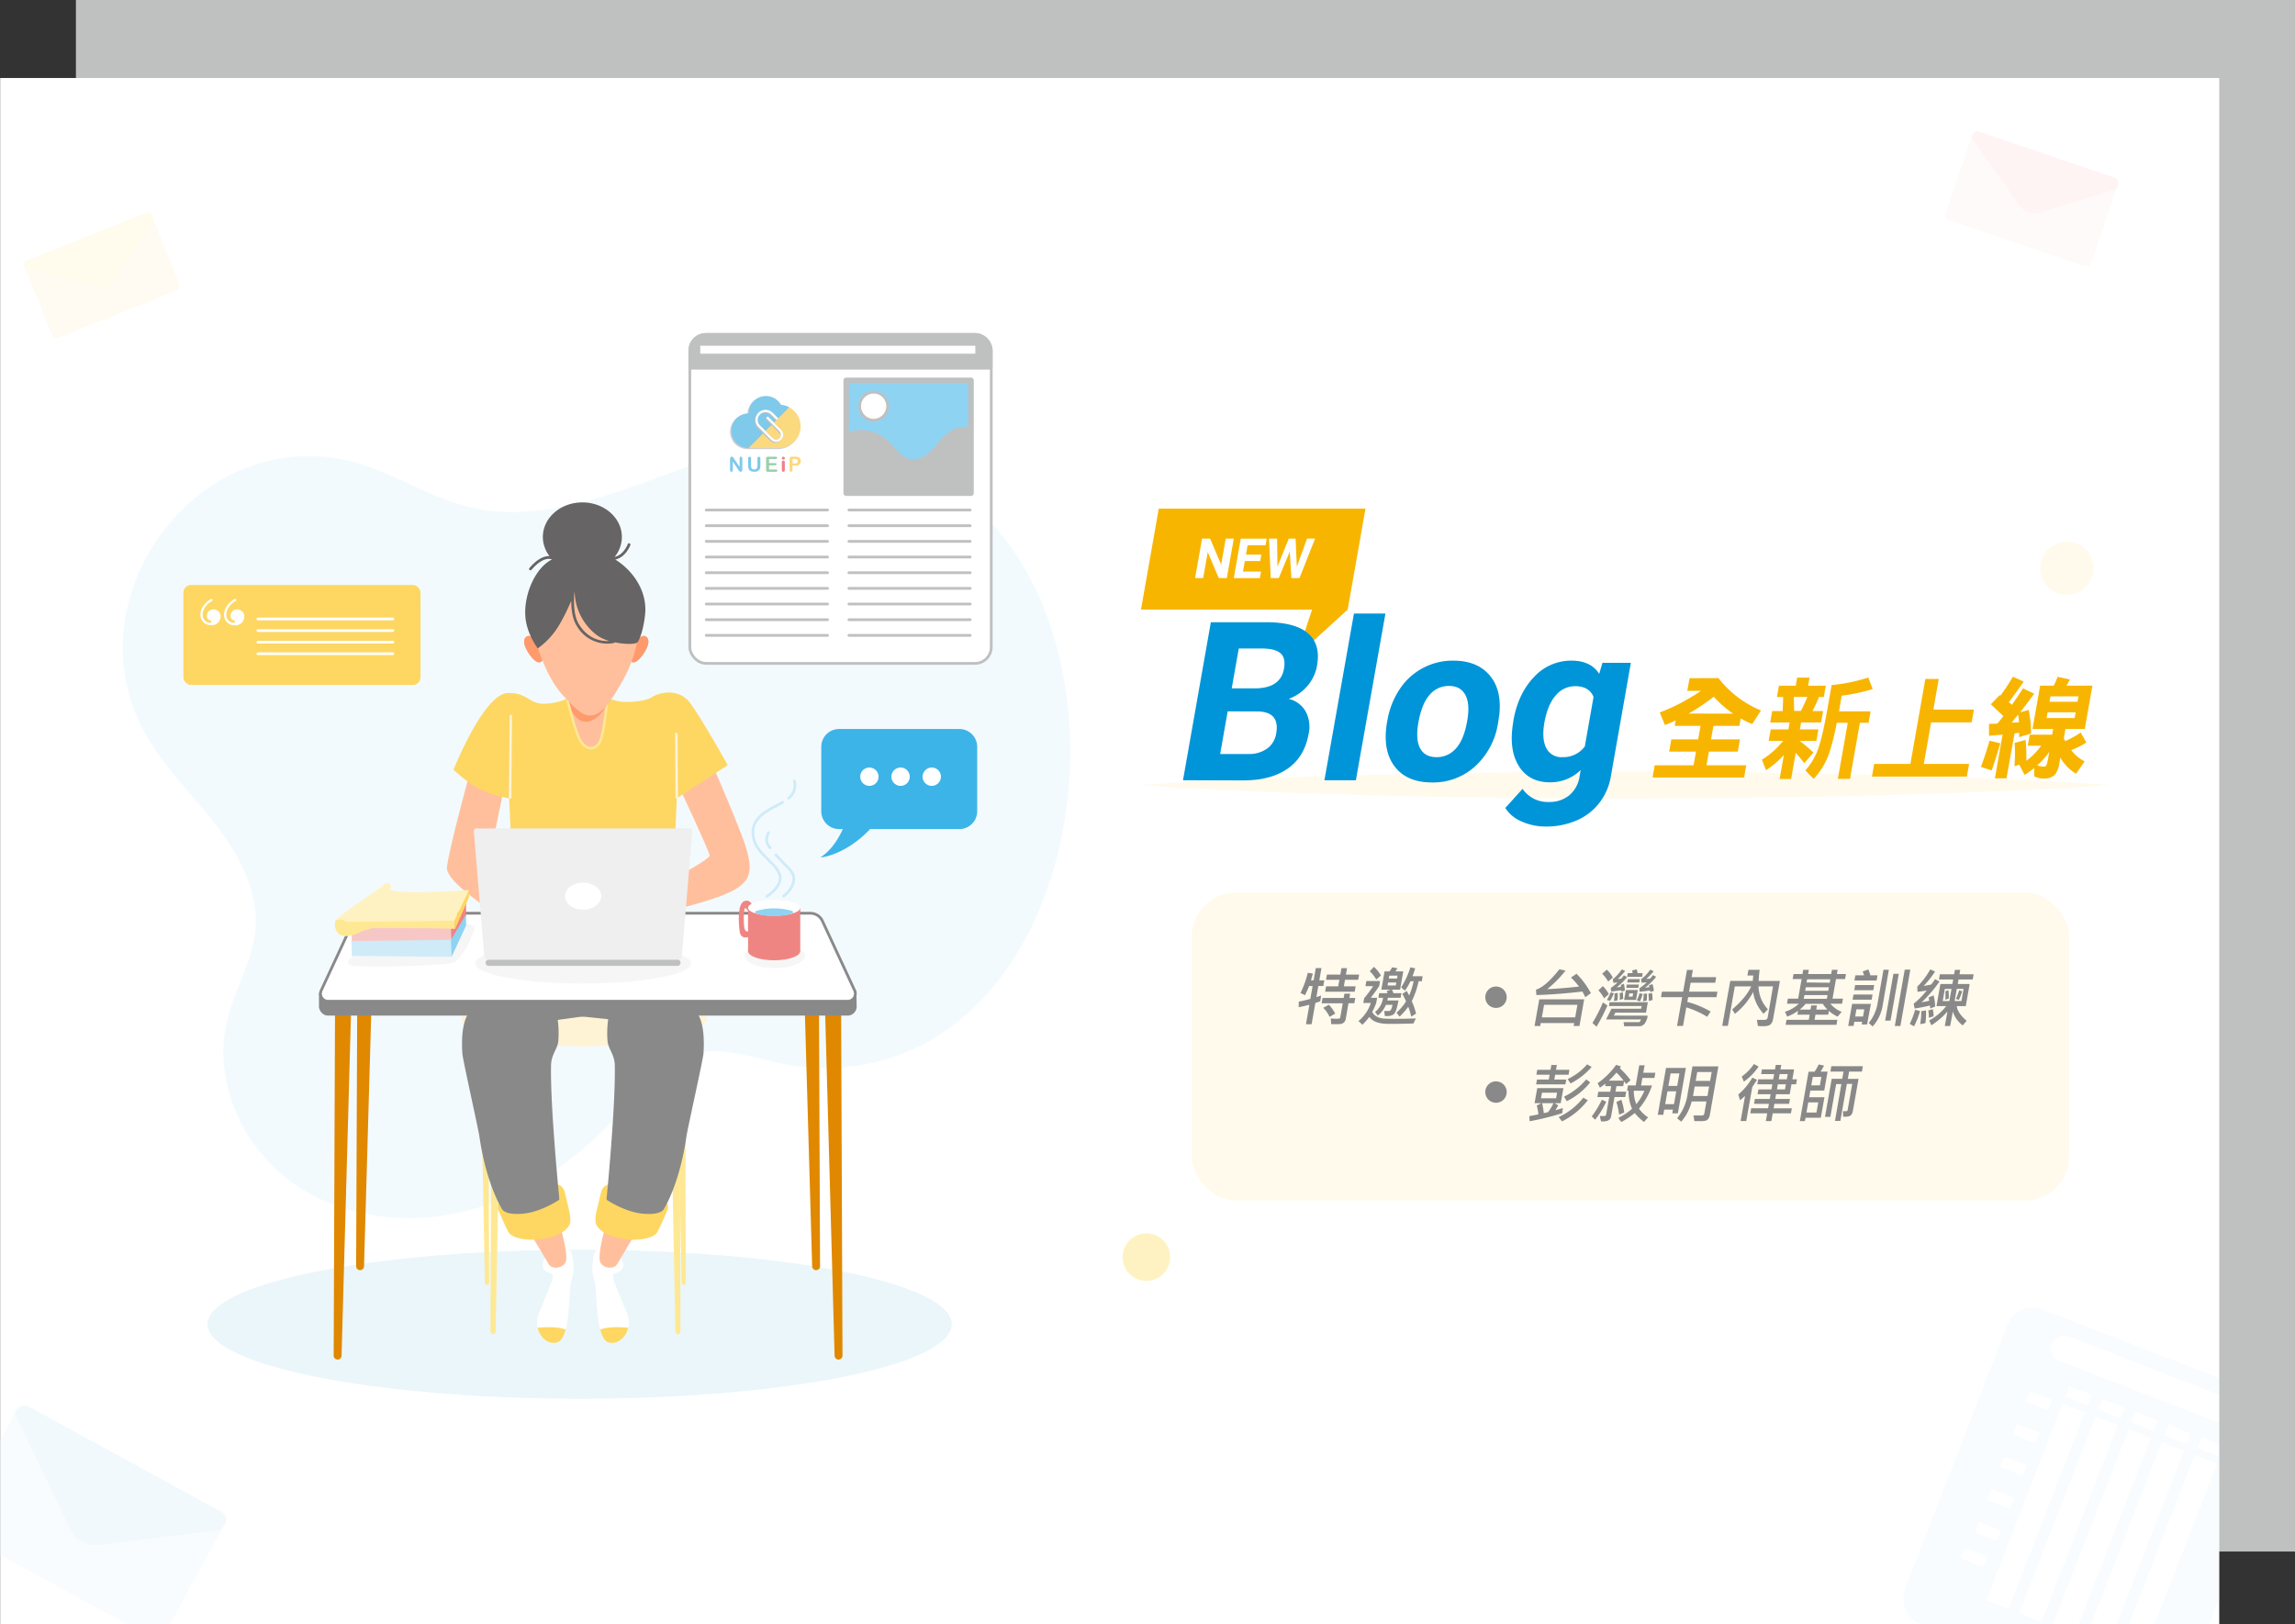 <svg xmlns="http://www.w3.org/2000/svg" xmlns:xlink="http://www.w3.org/1999/xlink" viewBox="0 0 855 605">
  <rect x="0" y="0" width="855" height="605" fill="#333333" stroke="none"/>
  <defs>
    <clipPath id="a255e0e0-7b82-47ad-9a81-fa399a90e300">
      <rect x="0.06" y="29.06" width="826.72" height="575.94" style="fill: none"/>
    </clipPath>
  </defs>
  <title>首頁_BANNER_Blog推廣</title>
  <g style="isolation: isolate">
    <g id="961da2ca-894d-46c3-8453-fec6b8629f9c" data-name="圖層 1">
      <rect x="28.28" width="826.72" height="578" style="fill: #bfc0c0"/>
      <g>
        <rect x="0.06" y="29.06" width="826.72" height="575.94" style="fill: #fff"/>
        <g style="opacity: 0.3">
          <path d="M56.68,80.51l10.11,25.31a1.88,1.88,0,0,1-1,2.44l-44,17.57a1.88,1.88,0,0,1-2.44-1L9.2,99.48a1.88,1.88,0,0,1,1-2.44l44-17.57A1.88,1.88,0,0,1,56.68,80.51Z" style="fill: #fff3d6"/>
          <path d="M56.68,80.51l.56,1.4-14.29,22.4A6,6,0,0,1,36.39,107L9.52,100.28l-.32-.8a1.88,1.88,0,0,1,1-2.44l44-17.57A1.88,1.88,0,0,1,56.68,80.51Z" style="fill: #fff2c2"/>
        </g>
        <circle cx="770" cy="211.67" r="9.9" transform="translate(75.86 606.47) rotate(-45)" style="fill: #fffaec"/>
        <circle cx="427.09" cy="468.33" r="8.86" style="fill: #fff2c2"/>
        <g style="opacity: 0.3">
          <path d="M789,68.88l-9.83,29a2.11,2.11,0,0,1-2.67,1.32L726.2,82.07a2.11,2.11,0,0,1-1.32-2.67l9.83-29a2.11,2.11,0,0,1,2.67-1.32L787.73,66.2A2.11,2.11,0,0,1,789,68.88Z" style="fill: #fdeeed"/>
          <path d="M789,68.88l-.54,1.6L760,79.16a6.72,6.72,0,0,1-7.55-2.49l-18-25.32.31-.91a2.11,2.11,0,0,1,2.68-1.32L787.72,66.2A2.11,2.11,0,0,1,789,68.88Z" style="fill: #fadbda"/>
        </g>
        <g style="clip-path: url(#a255e0e0-7b82-47ad-9a81-fa399a90e300)">
          <g style="opacity: 0.3">
            <g>
              <path d="M799.35,637.61l-83.71-32.48a10.33,10.33,0,0,1-5.89-13.36l38-98a10.33,10.33,0,0,1,13.36-5.89l83.71,32.48a10.33,10.33,0,0,1,5.89,13.36l-38,98A10.33,10.33,0,0,1,799.35,637.61Z" style="fill: #ebf6fb"/>
              <g>
                <rect x="753.9" y="521.95" width="8.84" height="78.47" transform="translate(254.41 -236.34) rotate(21.21)" style="fill: #fff"/>
                <rect x="766.21" y="526.72" width="8.84" height="78.47" transform="translate(256.95 -240.46) rotate(21.21)" style="fill: #fff"/>
                <rect x="778.53" y="531.5" width="8.84" height="78.47" transform="translate(259.53 -244.61) rotate(21.21)" style="fill: #fff"/>
                <rect x="790.84" y="536.28" width="8.84" height="78.47" transform="translate(262.11 -248.75) rotate(21.21)" style="fill: #fff"/>
                <rect x="803.15" y="541.06" width="8.84" height="78.47" transform="translate(264.65 -252.86) rotate(21.21)" style="fill: #fff"/>
                <rect x="769.88" y="517.94" width="8.84" height="4.14" transform="translate(240.62 -244.93) rotate(21.21)" style="fill: #fff"/>
                <rect x="755.17" y="519.74" width="8.84" height="4.14" transform="translate(240.23 -239.46) rotate(21.21)" style="fill: #fff"/>
                <rect x="750.44" y="531.93" width="8.84" height="4.14" transform="translate(244.29 -236.9) rotate(21.21)" style="fill: #fff"/>
                <rect x="745.71" y="544.12" width="8.84" height="4.14" transform="translate(248.43 -234.39) rotate(21.21)" style="fill: #fff"/>
                <rect x="740.98" y="556.31" width="8.84" height="4.14" transform="translate(252.5 -231.85) rotate(21.21)" style="fill: #fff"/>
                <rect x="740.98" y="556.31" width="8.84" height="4.14" transform="translate(252.5 -231.85) rotate(21.21)" style="fill: #fff"/>
                <rect x="736.24" y="568.51" width="8.84" height="4.14" transform="translate(256.58 -229.3) rotate(21.21)" style="fill: #fff"/>
                <rect x="731.51" y="580.7" width="8.84" height="4.14" transform="matrix(0.93, 0.36, -0.36, 0.93, 260.7, -226.78)" style="fill: #fff"/>
                <rect x="782.19" y="522.72" width="8.84" height="4.14" transform="translate(243.15 -249.04) rotate(21.21)" style="fill: #fff"/>
                <rect x="794.5" y="527.49" width="8.84" height="4.14" transform="translate(245.7 -253.16) rotate(21.21)" style="fill: #fff"/>
                <rect x="806.81" y="532.27" width="8.84" height="4.14" transform="translate(248.26 -257.29) rotate(21.21)" style="fill: #fff"/>
                <rect x="819.12" y="537.05" width="8.84" height="4.14" transform="translate(250.84 -261.43) rotate(21.21)" style="fill: #fff"/>
              </g>
              <path d="M831.31,531.81l-64.14-24.89a4.84,4.84,0,0,1-2.76-6.26h0a4.84,4.84,0,0,1,6.26-2.76l64.14,24.89a4.84,4.84,0,0,1,2.76,6.26h0A4.84,4.84,0,0,1,831.31,531.81Z" style="fill: #fff"/>
            </g>
          </g>
          <g style="opacity: 0.3">
            <path d="M83.82,567.65,61.21,609a3.25,3.25,0,0,1-4.41,1.3L-15.09,571a3.25,3.25,0,0,1-1.29-4.41L6.22,525.25A3.25,3.25,0,0,1,10.63,524l71.89,39.29A3.25,3.25,0,0,1,83.82,567.65Z" style="fill: #ebf6fb"/>
            <path d="M83.82,567.65l-1.25,2.29L37,575.56a10.35,10.35,0,0,1-10.81-5.79L5.51,526.55l.71-1.31A3.25,3.25,0,0,1,10.64,524l71.89,39.29A3.25,3.25,0,0,1,83.82,567.65Z" style="fill: #cfebf8"/>
          </g>
        </g>
      </g>
    </g>
    <g id="d6b77611-8ae0-481a-bdbd-e05e30e2b2c9" data-name="圖層 4">
      <g>
        <path d="M398.62,285.86c1.57-42.45-13.69-85.43-47.31-105.88-16.6-10.1-36-16-55.42-15.14-20.82.93-40.44,9.41-60.08,16.38s-40.91,12.58-61.15,7.62c-14.65-3.59-27.54-12.46-42.07-16.5C75.52,156.47,25.8,221.26,53.74,272.74,60.6,285.37,71.18,295.5,80,306.81s16.34,25,15.15,39.28c-1,11.86-7.75,22.42-10.55,34-5.36,22.15,5.26,46.52,23.62,60s43.13,16.68,65.23,11.13,41.61-19.15,57-36c8.22-9,16.23-19.56,28-22.62,11.32-2.94,23,1.84,34.49,4a79.41,79.41,0,0,0,61.27-13.94C382,362.19,397.2,324.24,398.62,285.86Z" style="fill: #f3fafe"/>
        <g>
          <ellipse cx="215.96" cy="493.33" rx="138.6" ry="27.72" style="fill: #ebf6fb"/>
          <ellipse cx="215.96" cy="493.33" rx="138.6" ry="27.72" style="fill: #ebf6fb;opacity: 0.5"/>
        </g>
        <g id="420f14ce-5bcd-4046-9f03-9b985e5096f0" data-name="&lt;群組&gt;">
          <rect id="423d2921-1f13-4fe6-8d99-b443485d6332" data-name="&lt;矩形&gt;" x="256.99" y="124.6" width="112.3" height="122.53" rx="6.03" ry="6.03" style="fill: #fff;stroke: #bfc0c0;stroke-linecap: round;stroke-linejoin: round;stroke-width: 1.025px"/>
          <path id="f7a3a651-5f3c-49fd-ad53-d2505697233c" data-name="&lt;矩形&gt;" d="M263,124.6H363.25a6,6,0,0,1,6,6v6.57a0,0,0,0,1,0,0H257a0,0,0,0,1,0,0v-6.57A6,6,0,0,1,263,124.6Z" style="fill: #bfc0c0;stroke: #bfc0c0;stroke-linecap: round;stroke-linejoin: round;stroke-width: 1.025px"/>
          <g id="0c4ebd1d-c91c-42bd-a8c2-203643db35f3" data-name="&lt;群組&gt;">
            <g id="d74136c7-068d-4a41-aa52-e4586db2ddea" data-name="&lt;群組&gt;">
              <line id="8675e89b-4700-411b-b3e6-7fb2b6df9059" data-name="&lt;路徑&gt;" x1="263.11" y1="190.01" x2="308.3" y2="190.01" style="fill: #898989;stroke: #bfc0c0;stroke-linecap: round;stroke-linejoin: round;stroke-width: 1.025px"/>
              <line id="c0d1fc80-b6be-496a-907c-98d617322153" data-name="&lt;路徑&gt;" x1="263.11" y1="195.85" x2="308.3" y2="195.85" style="fill: #898989;stroke: #bfc0c0;stroke-linecap: round;stroke-linejoin: round;stroke-width: 1.025px"/>
              <line id="7f110944-27f7-4f0b-92d1-381abe517de1" data-name="&lt;路徑&gt;" x1="263.11" y1="201.68" x2="308.3" y2="201.68" style="fill: #898989;stroke: #bfc0c0;stroke-linecap: round;stroke-linejoin: round;stroke-width: 1.025px"/>
              <line id="69f2177c-7357-4f19-9790-a23ed7782658" data-name="&lt;路徑&gt;" x1="263.11" y1="207.52" x2="308.3" y2="207.52" style="fill: #898989;stroke: #bfc0c0;stroke-linecap: round;stroke-linejoin: round;stroke-width: 1.025px"/>
              <line id="f45f9901-a047-4eb7-b8ee-cac9734b47b6" data-name="&lt;路徑&gt;" x1="263.11" y1="213.36" x2="308.3" y2="213.36" style="fill: #898989;stroke: #bfc0c0;stroke-linecap: round;stroke-linejoin: round;stroke-width: 1.025px"/>
              <line id="41ee1b30-b5e8-4074-8c8e-e162a788257d" data-name="&lt;路徑&gt;" x1="263.11" y1="219.19" x2="308.3" y2="219.19" style="fill: #898989;stroke: #bfc0c0;stroke-linecap: round;stroke-linejoin: round;stroke-width: 1.025px"/>
              <line id="a7370d6b-3074-44bf-ab1d-b72c65556edc" data-name="&lt;路徑&gt;" x1="263.11" y1="225.03" x2="308.3" y2="225.03" style="fill: #898989;stroke: #bfc0c0;stroke-linecap: round;stroke-linejoin: round;stroke-width: 1.025px"/>
              <line id="a94660e7-432b-44be-aa58-cbe421cac738" data-name="&lt;路徑&gt;" x1="263.11" y1="230.86" x2="308.3" y2="230.86" style="fill: #898989;stroke: #bfc0c0;stroke-linecap: round;stroke-linejoin: round;stroke-width: 1.025px"/>
              <line id="1ece04b6-9f0e-4031-9a97-7e9296922dfe" data-name="&lt;路徑&gt;" x1="263.11" y1="236.7" x2="308.3" y2="236.7" style="fill: #898989;stroke: #bfc0c0;stroke-linecap: round;stroke-linejoin: round;stroke-width: 1.025px"/>
            </g>
            <g id="9fe3af96-d05e-43aa-9213-db75a0260452" data-name="&lt;群組&gt;">
              <line id="b28fd32d-78d3-4e47-9623-23a2a26ff433" data-name="&lt;路徑&gt;" x1="316.25" y1="190.01" x2="361.43" y2="190.01" style="fill: #898989;stroke: #bfc0c0;stroke-linecap: round;stroke-linejoin: round;stroke-width: 1.025px"/>
              <line id="688b6930-56a1-4bc2-996c-afb6ca535c95" data-name="&lt;路徑&gt;" x1="316.25" y1="195.85" x2="361.43" y2="195.85" style="fill: #898989;stroke: #bfc0c0;stroke-linecap: round;stroke-linejoin: round;stroke-width: 1.025px"/>
              <line id="9c52e2f7-74cf-41f0-804b-8d94a7486f8c" data-name="&lt;路徑&gt;" x1="316.25" y1="201.68" x2="361.43" y2="201.68" style="fill: #898989;stroke: #bfc0c0;stroke-linecap: round;stroke-linejoin: round;stroke-width: 1.025px"/>
              <line id="ae631cb9-26cf-42e9-8ec2-5c329c3ec99f" data-name="&lt;路徑&gt;" x1="316.25" y1="207.52" x2="361.43" y2="207.52" style="fill: #898989;stroke: #bfc0c0;stroke-linecap: round;stroke-linejoin: round;stroke-width: 1.025px"/>
              <line id="43a260e8-9446-4a28-b06c-18f5d42561b8" data-name="&lt;路徑&gt;" x1="316.25" y1="213.36" x2="361.43" y2="213.36" style="fill: #898989;stroke: #bfc0c0;stroke-linecap: round;stroke-linejoin: round;stroke-width: 1.025px"/>
              <line id="459b2032-bb2c-4665-a797-d89284425546" data-name="&lt;路徑&gt;" x1="316.25" y1="219.19" x2="361.43" y2="219.19" style="fill: #898989;stroke: #bfc0c0;stroke-linecap: round;stroke-linejoin: round;stroke-width: 1.025px"/>
              <line id="54b6a54e-0a1d-4c18-bb29-4f291a6dfae6" data-name="&lt;路徑&gt;" x1="316.25" y1="225.03" x2="361.43" y2="225.03" style="fill: #898989;stroke: #bfc0c0;stroke-linecap: round;stroke-linejoin: round;stroke-width: 1.025px"/>
              <line id="2ca473ff-509b-4b3c-aa81-1915869a3a0f" data-name="&lt;路徑&gt;" x1="316.25" y1="230.86" x2="361.43" y2="230.86" style="fill: #898989;stroke: #bfc0c0;stroke-linecap: round;stroke-linejoin: round;stroke-width: 1.025px"/>
              <line id="6989daed-5809-4ce9-87dd-741a17731f10" data-name="&lt;路徑&gt;" x1="316.25" y1="236.7" x2="361.43" y2="236.7" style="fill: #898989;stroke: #bfc0c0;stroke-linecap: round;stroke-linejoin: round;stroke-width: 1.025px"/>
            </g>
          </g>
          <g id="87269e43-bb1d-49d6-accf-d73e23622000" data-name="&lt;群組&gt;">
            <rect id="7a832eaa-d1a2-4af7-a237-6365fdffa6a8" data-name="&lt;矩形&gt;" x="315.25" y="141.7" width="46.5" height="42.02" style="fill: #8fd3f3;stroke: #bfc0c0;stroke-linecap: round;stroke-linejoin: round;stroke-width: 2.05px"/>
            <path id="ff77b9b9-d0ec-4fe1-b386-df32f9a6c8ad" data-name="&lt;路徑&gt;" d="M361.75,159.26a28.68,28.68,0,0,0-4.64.65c-7.06,1.54-8.91,11.67-16.89,11.67-7.07,0-7.68-9.52-17.81-10.75a11.13,11.13,0,0,0-7.15,1.27v21.61h46.5Z" style="fill: #bfc0c0;stroke: #bfc0c0;stroke-linecap: round;stroke-linejoin: round;stroke-width: 1.025px"/>
            <circle id="d0b520ae-c2b6-4863-a9f9-bee1c3b454ac" data-name="&lt;路徑&gt;" cx="325.48" cy="151.32" r="5.22" style="fill: #fff;stroke: #bfc0c0;stroke-linecap: round;stroke-linejoin: round;stroke-width: 1.025px"/>
          </g>
          <rect id="33869f04-0de9-4482-8fe8-422be6e7e30b" data-name="&lt;矩形&gt;" x="260.37" y="128.28" width="103.5" height="3.99" style="fill: #fff;stroke: #bfc0c0;stroke-linecap: round;stroke-linejoin: round;stroke-width: 1.025px"/>
          <g style="opacity: 0.5">
            <g>
              <path d="M291.84,171.21a.58.58,0,0,1-.39-.14.55.55,0,0,1,0-.78.56.56,0,0,1,.39-.15.58.58,0,0,1,.38.14.49.49,0,0,1,.17.4.5.5,0,0,1-.16.4A.56.56,0,0,1,291.84,171.21Zm.54,1v2.88a.71.71,0,0,1-.16.5.52.52,0,0,1-.4.17.5.5,0,0,1-.39-.17.73.73,0,0,1-.15-.5v-2.85a.71.71,0,0,1,.15-.49.51.51,0,0,1,.39-.17.53.53,0,0,1,.4.17A.64.64,0,0,1,292.38,172.19Z" style="fill: #e50012"/>
              <path d="M273.43,170.79l2.11,3.2v-3.23a.71.71,0,0,1,.14-.47.46.46,0,0,1,.36-.16.47.47,0,0,1,.37.16.7.7,0,0,1,.14.47V175q0,.71-.59.71a.79.79,0,0,1-.27,0,.68.68,0,0,1-.22-.14,1.34,1.34,0,0,1-.19-.22l-.18-.25L273,171.94v3.18a.68.68,0,0,1-.14.47.48.48,0,0,1-.37.16.47.47,0,0,1-.37-.16.69.69,0,0,1-.14-.47v-4.19a1.19,1.19,0,0,1,.06-.42.6.6,0,0,1,.23-.27.63.63,0,0,1,.35-.11.58.58,0,0,1,.44.18,1.35,1.35,0,0,1,.16.21Z" style="fill: #0094d7"/>
              <path d="M278.71,173.41V170.8a.73.73,0,0,1,.15-.5.5.5,0,0,1,.39-.17.52.52,0,0,1,.41.17.73.73,0,0,1,.15.5v2.67a2.45,2.45,0,0,0,.1.76.88.88,0,0,0,.36.47,1.32,1.32,0,0,0,.73.17,1.09,1.09,0,0,0,.91-.34,1.68,1.68,0,0,0,.27-1V170.8a.73.73,0,0,1,.15-.5.51.51,0,0,1,.4-.17.52.52,0,0,1,.4.17.71.71,0,0,1,.15.5v2.61a3.86,3.86,0,0,1-.12,1.06,1.64,1.64,0,0,1-.47.75,1.82,1.82,0,0,1-.69.4,3,3,0,0,1-.92.13,3.78,3.78,0,0,1-1.08-.14,1.72,1.72,0,0,1-.74-.42,1.68,1.68,0,0,1-.42-.73A3.7,3.7,0,0,1,278.71,173.41Z" style="fill: #0094d7"/>
              <path d="M289,171h-2.48v1.52h2.28a.54.54,0,0,1,.38.11.38.38,0,0,1,.12.3.4.4,0,0,1-.12.3.53.53,0,0,1-.38.12h-2.28v1.54h2.56a.56.56,0,0,1,.39.12.41.41,0,0,1,.13.32.4.4,0,0,1-.13.31.56.56,0,0,1-.39.12h-3a.58.58,0,0,1-.67-.67v-4.27a.91.91,0,0,1,.07-.39.44.44,0,0,1,.22-.22.92.92,0,0,1,.38-.07H289a.57.57,0,0,1,.39.12.4.4,0,0,1,.13.31.4.4,0,0,1-.13.31A.57.57,0,0,1,289,171Z" style="fill: #359f57"/>
              <path d="M296.25,173.45h-1v1.63a.71.71,0,0,1-.16.5.55.55,0,0,1-.79,0,.72.72,0,0,1-.15-.49v-4.28a.68.68,0,0,1,.17-.52.76.76,0,0,1,.53-.16h1.41a3.7,3.7,0,0,1,1,.1,1.43,1.43,0,0,1,.58.31,1.38,1.38,0,0,1,.37.53,1.85,1.85,0,0,1,.13.7,1.55,1.55,0,0,1-.51,1.26A2.32,2.32,0,0,1,296.25,173.45ZM296,171h-.74v1.66H296a2.23,2.23,0,0,0,.65-.08.76.76,0,0,0,.4-.27.79.79,0,0,0,.14-.48.82.82,0,0,0-.21-.58A1.41,1.41,0,0,0,296,171Z" style="fill: #f7b400"/>
              <g>
                <path d="M293.65,152.17a8,8,0,0,0-3.14-1,6.45,6.45,0,0,0-12.05,3.22,6.46,6.46,0,0,0,0,12.92h11.32a8.09,8.09,0,0,0,3.87-15.18Z" style="fill: #9e9e9f"/>
                <path d="M290.95,150.78A6.45,6.45,0,0,0,278.9,154a6.46,6.46,0,0,0,0,12.92h0l15.17-15.18A8,8,0,0,0,290.95,150.78Z" style="fill: #0094d7"/>
                <path d="M284.83,153.9a2.57,2.57,0,0,0-1.69,4.6l2.1,2.1,2.18-2.18-2.1-2.1a.73.73,0,0,1,1-1l2.1,2.1.6-.61-2.09-2.09A2.89,2.89,0,0,0,284.83,153.9Z" style="fill: none"/>
                <path d="M287.25,154.39a2.9,2.9,0,0,0-4.11,0l-.17.19a2.9,2.9,0,0,1,3.92.17l2.09,2.09.36-.36Z" style="fill: gray"/>
                <path d="M289.12,164.59a2.63,2.63,0,0,1-1.87-.78l-2.62-2.62-2.1-2.1a3.76,3.76,0,0,1-.15-5.15l-.21.19a3.77,3.77,0,0,0,0,5.32l2.1,2.1,2.62,2.62a2.65,2.65,0,0,0,3.75,0l.17-.19A2.63,2.63,0,0,1,289.12,164.59Z" style="fill: gray"/>
                <path d="M290.39,160.67l-2.62-2.62-2.1-2.1a.43.43,0,0,1-.12-.37.43.43,0,0,0-.24.73l2.1,2.1L290,161a1.8,1.8,0,0,1,.17,2.34l.19-.17A1.8,1.8,0,0,0,290.39,160.67Z" style="fill: gray"/>
                <path d="M291,160.07l-2.62-2.62-2.1-2.1a.43.43,0,0,0-.61.61l2.1,2.1,2.62,2.62a1.8,1.8,0,0,1,0,2.54l-.19.17a1.79,1.79,0,0,1-2.34-.17l-2.62-2.62-2.1-2.1a2.91,2.91,0,0,1-.17-3.92l.17-.19a2.9,2.9,0,0,1,4.11,0l2.09,2.09.25-.25.36-.36-2.09-2.09a3.74,3.74,0,0,0-2.66-1.1h0a3.74,3.74,0,0,0-2.66,1.1l-.15.17a3.76,3.76,0,0,0,.15,5.15l2.1,2.1,2.62,2.62a2.65,2.65,0,0,0,3.56.17l.19-.17A2.65,2.65,0,0,0,291,160.07Z" style="fill: #fff"/>
                <g>
                  <path d="M289.12,163.74A1.47,1.47,0,0,0,290,161l-2.62-2.62-2.18,2.18,2.62,2.62A1.78,1.78,0,0,0,289.12,163.74Z" style="fill: #f7b400"/>
                  <path d="M294.09,151.74l-4.14,4.14-.36.36-.25.25-.36.36-.6.61,2.62,2.62a2.65,2.65,0,0,1,0,3.75l-.19.17-.17.19a2.65,2.65,0,0,1-3.75,0l-2.62-2.62-5.35,5.36h11.3a8.09,8.09,0,0,0,3.87-15.18Z" style="fill: #f7b400"/>
                </g>
              </g>
            </g>
          </g>
        </g>
        <g>
          <path id="b1d6b0c7-3cab-4ee7-87df-8297990f45a8" data-name="&lt;路徑&gt;" d="M357.42,271.58H312.6a6.64,6.64,0,0,0-6.64,6.64v24a6.64,6.64,0,0,0,6.64,6.64H314c-1.39,3.09-4.07,7.79-8.38,10.59,0,0,9.09-.63,18.56-10.59h33.23a6.64,6.64,0,0,0,6.64-6.64v-24A6.64,6.64,0,0,0,357.42,271.58Z" style="fill: #3db4e8"/>
          <g>
            <circle id="ab16f959-5fe0-4c7d-a11e-a9cd3c661b21" data-name="&lt;路徑&gt;" cx="323.89" cy="289.35" r="3.42" style="fill: #fff"/>
            <circle id="983d6695-30d2-4517-985a-cda6a575dd23" data-name="&lt;路徑&gt;" cx="335.51" cy="289.35" r="3.42" style="fill: #fff"/>
            <circle id="9b430e90-af63-46a0-a7bb-8c8f7ed5641c" data-name="&lt;路徑&gt;" cx="347.12" cy="289.35" r="3.42" style="fill: #fff"/>
          </g>
        </g>
        <g id="2a2fe9d1-8598-4746-9068-923c4286ef73" data-name="&lt;群組&gt;">
          <rect id="0393b490-e4dc-45ab-9266-049c8ab5ec8b" data-name="&lt;矩形&gt;" x="68.33" y="217.93" width="88.33" height="37.25" rx="2.82" ry="2.82" style="fill: #fdd762"/>
          <path d="M78.85,223l.43.71c-2,1.09-3.76,3-3.76,5.23A2.88,2.88,0,0,0,78.28,232c.29,0,.48-.14.48-.43s-.14-.38-.43-.43a1.69,1.69,0,0,1-1.24-1.81,2.35,2.35,0,0,1,2.52-2.28,2.58,2.58,0,0,1,2.57,2.66,3.23,3.23,0,0,1-3.38,3.19,3.86,3.86,0,0,1-4.14-4C74.67,226.34,76.66,224.24,78.85,223Zm8.8,0,.43.71c-2,1.09-3.76,3-3.76,5.23A2.88,2.88,0,0,0,87.09,232c.29,0,.48-.14.48-.43s-.14-.38-.43-.43a1.69,1.69,0,0,1-1.24-1.81,2.34,2.34,0,0,1,2.52-2.28A2.58,2.58,0,0,1,91,229.76a3.23,3.23,0,0,1-3.38,3.19,3.86,3.86,0,0,1-4.14-4C83.47,226.34,85.47,224.24,87.66,223Z" style="fill: #fff"/>
          <line id="773db320-f024-4255-a18c-f18f3dbcf839" data-name="&lt;路徑&gt;" x1="96.09" y1="230.59" x2="146.35" y2="230.59" style="fill: none;stroke: #fff;stroke-linecap: round;stroke-linejoin: round;stroke-width: 1.025px"/>
          <line id="0806ce09-264e-4722-bef7-1e4d898872cd" data-name="&lt;路徑&gt;" x1="96.09" y1="234.91" x2="146.35" y2="234.91" style="fill: none;stroke: #fff;stroke-linecap: round;stroke-linejoin: round;stroke-width: 1.025px"/>
          <line id="f3e3fd87-8f3a-475e-a06a-53f20b34f920" data-name="&lt;路徑&gt;" x1="96.09" y1="239.23" x2="146.35" y2="239.23" style="fill: none;stroke: #fff;stroke-linecap: round;stroke-linejoin: round;stroke-width: 1.025px"/>
          <line id="dec2c961-15f2-41d9-967e-3f80af34c75a" data-name="&lt;路徑&gt;" x1="96.09" y1="243.55" x2="146.35" y2="243.55" style="fill: none;stroke: #fff;stroke-linecap: round;stroke-linejoin: round;stroke-width: 1.025px"/>
        </g>
        <g>
          <g>
            <path id="b157106f-30eb-421a-beff-a26db75d8dc3" data-name="&lt;剪裁路徑&gt;" d="M253.47,294.17s10.91,23.3,10.91,24.53-9.69,6.5-11.53,7.6a44.18,44.18,0,0,1-4.41,2.21l1.1,10.79s16.68-3.8,23.67-7.6,6.75-8.09,5.15-14.47-12.39-31-12.39-31Z" style="fill: #ffbf9d"/>
            <path id="7647669f-7386-4e44-b6e6-8a4b431728e1" data-name="&lt;剪裁路徑&gt;" d="M174.73,289s-8,29.19-8.22,34.34,15.82,15.33,16.43,15.94-.91-17.74-.91-17.74l5.45-26.66Z" style="fill: #ffbf9d"/>
          </g>
          <g>
            <path id="5ef6d475-b86a-4396-95e2-2115ed319019" data-name="&lt;路徑&gt;" d="M212.14,259.71s-3.07,2.21-9.08,2.45-6.28-4.08-13.74-4c-9,0-20.36,28.58-20.36,28.58s5.64,5.52,11.16,7.85a39.52,39.52,0,0,0,9.57,2.82l.86,18.76h60.83l.74-18.76,19-12.39s-9.32-16.68-13.86-22.93-12.14-3.92-14.47-2.33-9.2,2-11.77,1.59a101.43,101.43,0,0,1-9.81-2.7S217.29,255.29,212.14,259.71Z" style="fill: #fdd762"/>
            <line id="d7fe53ac-6284-4b8f-bd33-b15dd4f5e76e" data-name="&lt;路徑&gt;" x1="190.31" y1="266.33" x2="190.06" y2="297.48" style="fill: none;stroke: #fff3d6;stroke-miterlimit: 10;stroke-width: 0.913px"/>
            <path id="1ae1f936-933b-432c-b644-6461d8f250f7" data-name="&lt;路徑&gt;" d="M192.51,269.15s.86,15.21,4,23.67" style="fill: none"/>
            <path id="1efa617c-299e-4540-ad7a-6ac1d0a49cbd" data-name="&lt;路徑&gt;" d="M197.17,294a42.55,42.55,0,0,0,2.58,6" style="fill: none"/>
            <path id="a783ef79-4384-49c9-98c4-1e788473b275" data-name="&lt;路徑&gt;" d="M194.48,267.43a96.92,96.92,0,0,0,4.91,16.19" style="fill: none"/>
            <path id="6e23bb3a-555a-4c83-87d0-05729fc81b8e" data-name="&lt;路徑&gt;" d="M247.33,270.13s-2.94,12-5.52,17.41" style="fill: none"/>
            <line id="609f4c84-bb7b-48ae-a524-af2d71ca797b" data-name="&lt;路徑&gt;" x1="252.12" y1="297.36" x2="251.99" y2="273.08" style="fill: none;stroke: #fff3d6;stroke-miterlimit: 10;stroke-width: 0.913px"/>
            <path id="5bf29b95-0013-4a3d-b3b6-449d726c357a" data-name="&lt;路徑&gt;" d="M250.77,273.57s-2.21,15.33-7.6,23.42" style="fill: none"/>
            <path id="2a241b9b-d17a-4dbe-adf2-1af0ddb5ae89" data-name="&lt;路徑&gt;" d="M248.07,293.92s-2.45,4.66-4.17,7.11" style="fill: none"/>
            <path id="6aba6499-38b3-4d32-8ff2-6010a3e6e6eb" data-name="&lt;路徑&gt;" d="M208.7,261.55s1.72,10.55,4.17,15.94,6.75,6.5,10.42,4.91,6.38-9.44,6.13-19.5" style="fill: none"/>
          </g>
          <g>
            <g>
              <g>
                <path id="35ea3a3d-9969-4693-8012-02383cad65f1" data-name="&lt;路徑&gt;" d="M200,239.47s-2.33-4-4.17-2,1.47,6.87,3.31,8.46,3.19.61,3.07-1.1S200,239.47,200,239.47Z" style="fill: #ff9a6c"/>
                <path id="3a814618-1fd0-4fe3-9ec4-6c50c210d60d" data-name="&lt;路徑&gt;" d="M200,239.47s-2.33-4-4.17-2,1.47,6.87,3.31,8.46,3.19.61,3.07-1.1S200,239.47,200,239.47Z" style="fill: #ff9a6c;opacity: 0.5"/>
              </g>
              <path id="b8d9c4bf-f0a5-4f7c-a263-7a94e0cde04d" data-name="&lt;路徑&gt;" d="M200,239.47s-2.33-4-4.17-2,1.47,6.87,3.31,8.46,3.19.61,3.07-1.1S200,239.47,200,239.47Z" style="fill: #ff9a6c"/>
            </g>
            <g>
              <g>
                <path id="f31b166c-397f-43c2-92d7-5a46a7cce3cf" data-name="&lt;路徑&gt;" d="M236.83,239.47s2.33-4,4.17-2-1.47,6.87-3.31,8.46-3.19.61-3.07-1.1S236.83,239.47,236.83,239.47Z" style="fill: #ff9a6c"/>
                <path id="eb1498fc-4902-4dee-a52b-a8cd3be5fea1" data-name="&lt;路徑&gt;" d="M236.83,239.47s2.33-4,4.17-2-1.47,6.87-3.31,8.46-3.19.61-3.07-1.1S236.83,239.47,236.83,239.47Z" style="fill: #ff9a6c;opacity: 0.5"/>
              </g>
              <path id="925aced0-897f-4e96-879b-718100a82654" data-name="&lt;路徑&gt;" d="M236.83,239.47s2.33-4,4.17-2-1.47,6.87-3.31,8.46-3.19.61-3.07-1.1S236.83,239.47,236.83,239.47Z" style="fill: #ff9a6c"/>
            </g>
            <path id="1bbd0410-0df0-43f4-82e1-72e81468048e" data-name="&lt;路徑&gt;" d="M211,258.85s2.21,9.93,4.42,15.45,6.38,5.52,8.09,2,2.82-16.8,2.82-16.8S214.83,261.06,211,258.85Z" style="fill: #ffbf9d;stroke: #ffe893;stroke-miterlimit: 10;stroke-width: 0.913px"/>
            <path d="M211.39,259.34l1.59,5.34a3.83,3.83,0,0,0,.33.8c.79,1.41,3.83,5.5,8.66,2.08a10.73,10.73,0,0,0,2.86-3,43,43,0,0,0,2.59-4.54Z" style="fill: #ff9a6c"/>
            <path id="530026df-1064-4eb5-9cbf-6cbb6739eeb3" data-name="&lt;剪裁路徑&gt;" d="M200.24,240.82s3.19,11.28,9.2,17.91,8.22,8.22,11.41,7.73,6.62-4.66,11.41-13.37,5.15-15.33,5.52-15.94-1-12.88-7.85-18.15-14.47-7.6-21.09-1.84S198,232.36,200.24,240.82Z" style="fill: #ffbf9d"/>
          </g>
          <g>
            <path id="1665858c-9e4e-4acc-9cf1-125e99e8cc35" data-name="&lt;路徑&gt;" d="M133.19,347.44l-.51,124.26a1.47,1.47,0,0,0,1.47,1.48h0a1.47,1.47,0,0,0,1.47-1.42l3.54-124.15Z" style="fill: #e08800"/>
            <path id="b18ab526-6dde-405f-a826-4b4b49f9e8ec" data-name="&lt;路徑&gt;" d="M124.81,376.48,124.31,505a1.47,1.47,0,0,0,1.47,1.48h0a1.47,1.47,0,0,0,1.47-1.42l3.54-128.37Z" style="fill: #e08800"/>
            <path id="15850371-e876-41ae-8b3b-f24ecb3a1d2d" data-name="&lt;路徑&gt;" d="M305,347.44l.51,124.26a1.47,1.47,0,0,1-1.47,1.48h0a1.47,1.47,0,0,1-1.47-1.42L299,347.61Z" style="fill: #e08800"/>
            <path id="6115e875-f4ed-4065-8929-9026db42a476" data-name="&lt;路徑&gt;" d="M313.36,376.48,313.87,505a1.47,1.47,0,0,1-1.47,1.48h0a1.47,1.47,0,0,1-1.47-1.42l-3.54-128.37Z" style="fill: #e08800"/>
          </g>
          <g>
            <path id="9454b120-1489-4b6b-8730-307b0de2bb6c" data-name="&lt;路徑&gt;" d="M183.07,381.82l-.32,114a1.1,1.1,0,0,0,.94,1.22h0a1.09,1.09,0,0,0,.94-1.17L186.87,382Z" style="fill: #ffe893"/>
            <path id="bd437219-7d31-432e-aa4a-2e491150ab53" data-name="&lt;路徑&gt;" d="M255.24,378.15l.27,99.52a.93.93,0,0,1-.79,1h0a.92.92,0,0,1-.79-1L252,378.27Z" style="fill: #ffe893"/>
            <path id="3dbe1260-04ca-4fa9-8f52-7a164266d183" data-name="&lt;路徑&gt;" d="M181.95,378.15l.27,99.52a.93.93,0,0,1-.79,1h0a.92.92,0,0,1-.79-1l-1.9-99.44Z" style="fill: #ffe893"/>
            <path id="dbba0cc6-2ca5-4ff3-adaa-811953ed6c9d" data-name="&lt;路徑&gt;" d="M253.18,381.82l.32,114a1.1,1.1,0,0,1-.94,1.22h0a1.09,1.09,0,0,1-.94-1.17L249.38,382Z" style="fill: #ffe893"/>
            <ellipse id="2216fd7f-652c-4256-aa01-6ed9fc249800" data-name="&lt;路徑&gt;" cx="217.62" cy="379.38" rx="45.62" ry="10.42" style="fill: #fff3d6"/>
          </g>
          <g>
            <path id="79962c98-b919-499f-bd11-855ef162e302" data-name="&lt;路徑&gt;" d="M203.41,467.88s-2.39,3.42-.68,5.13,3.42,1,3.25,2.73-2.9,7.52-5.3,13.67,2.56,12.3,7.18,10.59,4.1-18.79,4.78-21.87,1.2-3.59,1-6.49-.34-6-2.56-6.32S204.43,466.69,203.41,467.88Z" style="fill: #fff"/>
            <path id="7ba4413e-10e5-4a10-a93e-697b0b1f79e8" data-name="&lt;路徑&gt;" d="M210.74,495.29c-3.08-1.16-7.79-.92-10.45-.66.89,3.86,4.31,6.58,7.56,5.37C209.2,499.5,210.11,497.68,210.74,495.29Z" style="fill: #fdd762"/>
            <path id="8dbb6845-3cad-4540-8438-c1f08e54a1fc" data-name="&lt;路徑&gt;" d="M198.11,460.37s5,8.37,6.32,10.59,6,1.54,6.49-1.54S209,457.8,209,457.8l-10.25,2.56Z" style="fill: #ffbf9d"/>
            <path id="99542d75-f33f-46ea-8991-36718c8fda7a" data-name="&lt;路徑&gt;" d="M186.32,447s-1.37,2.22-.68,3.76,2.56,6,3.76,8.2,6.66,3.59,13,2.56,9.91-3.93,10.08-6.49-1-6-1.88-10.08-3.08-3.93-6.15-3.93S188.89,444.65,186.32,447Z" style="fill: #fdd762"/>
            <path d="M204.78,396.81c.09-4.2,2.53-6.27,2.71-9.15a36.3,36.3,0,0,0-.93-11.39l-4.68-6.39c-13.45.17-23.09.4-23.24.45-.51.17-.85,3.08-1.2,5.47,0,0-5.7.72-4.68,16.61.14,2.22,5.9,27.84,6.32,30.74,2.56,17.85,8.27,26.79,8.27,26.79s.51,2.22,7.18,1.71,13.33-5,13.33-5S204.43,412,204.78,396.81Z" style="fill: #898989;stroke: #898989;stroke-linecap: round;stroke-linejoin: round;stroke-width: 1.025px"/>
            <path d="M202.13,372.63l14.13-1.12,12.63,1,4.88,4.5-6.25,2.79-8.92-.94a14,14,0,0,0-3.41.06l-7.8,1.09-6.25-1.87Z" style="fill: #898989"/>
          </g>
          <g>
            <path id="e0200f91-7fd0-46c6-8347-d82968b01d01" data-name="&lt;路徑&gt;" d="M230.92,467.88s2.39,3.42.68,5.13-3.42,1-3.25,2.73,2.9,7.52,5.3,13.67-2.56,12.3-7.18,10.59-4.1-18.79-4.78-21.87-1.2-3.59-1-6.49.34-6,2.56-6.32S229.9,466.69,230.92,467.88Z" style="fill: #fff"/>
            <path id="78ec1e08-1633-427f-a05a-c80dd2d2fd5a" data-name="&lt;路徑&gt;" d="M223.59,495.29c3.08-1.16,7.79-.92,10.45-.66-.89,3.86-4.31,6.58-7.56,5.37C225.13,499.5,224.22,497.68,223.59,495.29Z" style="fill: #fdd762"/>
            <path id="67b4f626-4711-4bf9-8801-b8b3b7034a42" data-name="&lt;路徑&gt;" d="M236.22,460.37s-5,8.37-6.32,10.59-6,1.54-6.49-1.54,1.88-11.62,1.88-11.62l10.25,2.56Z" style="fill: #ffbf9d"/>
            <path id="5542dd1d-1a36-448c-9b8e-23635750fdfa" data-name="&lt;路徑&gt;" d="M248,447s1.37,2.22.68,3.76-2.56,6-3.76,8.2-6.66,3.59-13,2.56-9.91-3.93-10.08-6.49,1-6,1.88-10.08,3.08-3.93,6.15-3.93S245.44,444.65,248,447Z" style="fill: #fdd762"/>
            <path d="M229.55,396.81c-.09-4.2-2.53-6.27-2.71-9.15a36.3,36.3,0,0,1,.93-11.39l4.68-6.39c13.45.17,23.09.4,23.24.45.51.17.85,3.08,1.2,5.47,0,0,5.7.72,4.68,16.61-.14,2.22-5.9,27.84-6.32,30.74C252.69,441,247,449.95,247,449.95s-.51,2.22-7.18,1.71-13.33-5-13.33-5S229.9,412,229.55,396.81Z" style="fill: #898989;stroke: #898989;stroke-linecap: round;stroke-linejoin: round;stroke-width: 1.025px"/>
          </g>
          <g>
            <path id="0aa1405e-7806-4f4b-9921-455cf2dc36a9" data-name="&lt;路徑&gt;" d="M318.55,369.53l-3.69-3.32-8.53-18.42a4.91,4.91,0,0,0-4.48-2.78H136.2a4.91,4.91,0,0,0-4.48,2.78l-10.63,23-1.75-.64v5.26l.09-.07a2.91,2.91,0,0,0,2.94,2.5H315.69a2.89,2.89,0,0,0,2.95-2.72Z" style="fill: #898989;stroke: #898989;stroke-linecap: round;stroke-linejoin: round;stroke-width: 1.025px"/>
            <path id="448725fb-14fd-4dc9-8653-bee2ad830472" data-name="&lt;路徑&gt;" d="M315.69,373H122.37a2.83,2.83,0,0,1-2.71-4L131.73,343a4.91,4.91,0,0,1,4.48-2.78H301.86a4.91,4.91,0,0,1,4.48,2.78L318.4,369A2.83,2.83,0,0,1,315.69,373Z" style="fill: #fff;stroke: #898989;stroke-linecap: round;stroke-linejoin: round;stroke-width: 1.025px"/>
            <path d="M132.16,355.47s-4.38,3-1.64,4.1,34.2.27,38-.82,8.21-11.22,8.21-12.86-5.51-2.81-7.54-2.91-28.84,1.54-28.84,1.54Z" style="fill: #efefef;opacity: 0.5;mix-blend-mode: multiply"/>
            <ellipse cx="288.65" cy="356.02" rx="11.22" ry="4.65" style="fill: #efefef;opacity: 0.5;mix-blend-mode: multiply"/>
            <ellipse cx="217.25" cy="358.89" rx="40.22" ry="7.52" style="fill: #efefef;opacity: 0.5;mix-blend-mode: multiply"/>
          </g>
          <g>
            <path id="9680c0fa-fb97-4117-88ae-8d39f272ed97" data-name="&lt;路徑&gt;" d="M280.45,337.71s-.74-2.94-3.19-2-2.21,7.48-1.72,11.16,3.8,2,3.8,2v-2.21s-1.23,1-1.84-.37-.49-8.09.12-8,1.84,2.21,1.84,2.21S279.83,340.28,280.45,337.71Z" style="fill: #ef8582"/>
            <path id="62532d65-17a4-4fbc-90fa-1e56d85e333e" data-name="&lt;路徑&gt;" d="M278.68,338.2v16.12c0,1.89,4.36,3.42,9.73,3.42s9.73-1.53,9.73-3.42V338.2Z" style="fill: #ef8582"/>
            <ellipse id="a1ec5083-4ee1-481e-aa5e-a1988a98ac9e" data-name="&lt;路徑&gt;" cx="288.42" cy="338.2" rx="9.73" ry="2.96" style="fill: #fff"/>
            <ellipse id="cdb0ebee-f3b2-4047-96f3-06ae78b63d32" data-name="&lt;路徑&gt;" cx="288.42" cy="338.2" rx="8.46" ry="2.58" style="fill: #fff"/>
            <path id="f53ba502-26c4-4857-a316-df1c7295ba71" data-name="&lt;路徑&gt;" d="M281.89,339.84a23.22,23.22,0,0,0,13.05,0,23.22,23.22,0,0,0-13.05,0Z" style="fill: #8fd3f3;stroke: #8fd3f3;stroke-linecap: round;stroke-linejoin: round;stroke-width: 1.025px"/>
          </g>
          <g>
            <polygon id="e0dcac26-a7f7-450e-9780-91e815b29499" data-name="&lt;路徑&gt;" points="130.95 345.56 131.07 351.07 168.23 351.44 168.23 345.07 130.95 345.56" style="fill: #f7c7c6"/>
            <polygon id="acec39e9-b17c-4f8e-8762-ff87de61165e" data-name="&lt;路徑&gt;" points="168.23 351.44 173.63 340.84 173.63 336.36 167.99 346.17 168.23 351.44" style="fill: #ef8582"/>
            <polygon id="074d5a1e-0ad0-40db-b730-fb00674a96ca" data-name="&lt;路徑&gt;" points="130.95 350.58 131.07 356.1 168.23 356.47 168.23 350.09 130.95 350.58" style="fill: #cfebf8"/>
            <polygon id="91d20c08-7d9f-4edb-b4c3-bf19ba68f353" data-name="&lt;路徑&gt;" points="168.23 356.47 173.63 344.82 173.63 340.73 167.99 350.17 168.23 356.47" style="fill: #8fd3f3"/>
            <g id="7697e39b-281c-4645-b9dd-016f8b3caded" data-name="&lt;群組&gt;">
              <path id="bf3e62a9-1b00-413d-86dd-cce3a3939ee3" data-name="&lt;路徑&gt;" d="M145.3,331.58s.86-1.72-.37-2.45-2.58,1-3.31,1.59-16.19,10.79-16.68,12.39,0,5.15,3.31,5.52,6.25-1.84,7.73-2.21,2.08-.49,2.08-.49l10.18-13.74Z" style="fill: #fff2c2"/>
              <path id="3361f7ee-7f1d-42b1-9693-3ed790bcb40d" data-name="&lt;路徑&gt;" d="M128.25,348.62c3.31.37,6.25-1.84,7.73-2.21s2.08-.49,2.08-.49l.37-.5-9.57-2a3.21,3.21,0,0,0-3.92-.37C124.45,344.7,124.94,348.25,128.25,348.62Z" style="fill: #ffe893"/>
              <path id="693fe9f4-b9b3-415d-bc64-6f5f29edc23f" data-name="&lt;路徑&gt;" d="M128.86,343.47h28.7c9,0,11.65-.49,11.65-.49l5.52-11.41s-17.41,1.1-22.81.74a40.59,40.59,0,0,1-6.62-.74Z" style="fill: #fff2c2"/>
              <path id="85077401-4a5c-4dba-9868-1d407245eca5" data-name="&lt;路徑&gt;" d="M128.86,343.47l.49,2.21s23.3.12,29.43.12,10.79.25,10.79.25l-.37-3.07Z" style="fill: #ffe893"/>
              <polygon id="37765e01-66bd-4067-be59-fff6602a68be" data-name="&lt;路徑&gt;" points="169.58 346.05 174.73 334.27 174.73 331.57 169.21 342.98 169.58 346.05" style="fill: #fdd762"/>
            </g>
          </g>
          <g>
            <path id="310cbf2f-ce8e-45b0-831b-e34fb3d733c7" data-name="&lt;路徑&gt;" d="M252.37,359.83H182.09a1.18,1.18,0,0,1-1.18-1.18h0a1.18,1.18,0,0,1,1.18-1.18h70.27a1.18,1.18,0,0,1,1.18,1.18h0A1.18,1.18,0,0,1,252.37,359.83Z" style="fill: #bfc0c0"/>
            <path id="e4992754-dd9b-4c51-b554-f64ee107aa52" data-name="&lt;路徑&gt;" d="M253,357.45H181.49a1.06,1.06,0,0,1-1.06-1l-3.89-46.69a1.06,1.06,0,0,1,1.06-1.15h79.25a1.06,1.06,0,0,1,1.06,1.15L254,356.48A1.06,1.06,0,0,1,253,357.45Z" style="fill: #efefef"/>
            <ellipse id="b427fdd1-1d45-4692-b962-337f94d934f3" data-name="&lt;路徑&gt;" cx="217.23" cy="333.85" rx="6.75" ry="5.04" style="fill: #fff"/>
          </g>
          <g>
            <path id="619550bf-1622-4df4-afc9-352895cebc56" data-name="&lt;路徑&gt;" d="M293.82,297.35a6.12,6.12,0,0,0,2.18-3.42,6.2,6.2,0,0,0-.07-3" style="fill: none;stroke: #cfebf8;stroke-linecap: round;stroke-linejoin: round;stroke-width: 1.025px"/>
            <path id="cf65499b-23eb-411a-94b0-78d8d24d0841" data-name="&lt;路徑&gt;" d="M285.64,333.93s6.82-4.07,4.59-8.79-9.74-7.79-9.74-15.09c0-6.29,6.69-8.62,11.05-11.15" style="fill: none;stroke: #cfebf8;stroke-linecap: round;stroke-linejoin: round;stroke-width: 1.025px"/>
            <path id="5208c4e8-88d2-44d0-b1cc-3904f785daab" data-name="&lt;路徑&gt;" d="M291.93,333.8s3.8-2.53,3.8-6.56c0-2.7-2.89-4.46-6.69-8.79" style="fill: none;stroke: #cfebf8;stroke-linecap: round;stroke-linejoin: round;stroke-width: 1.025px"/>
            <path id="66f4938b-adf6-47ea-9384-ed79f45b1932" data-name="&lt;路徑&gt;" d="M286.95,315.83s-2.49-2-.66-5.64" style="fill: none;stroke: #cfebf8;stroke-linecap: round;stroke-linejoin: round;stroke-width: 1.025px"/>
          </g>
          <path d="M229.23,208.45c1.22-.25,3.83-1.27,5.6-5.35a.51.51,0,1,0-.94-.41c-1.62,3.75-3.94,4.58-4.9,4.76a11.75,11.75,0,0,0,2.69-7.41c0-7.11-6.59-12.88-14.72-12.88s-14.72,5.77-14.72,12.88a11.71,11.71,0,0,0,2.47,7.13c-1.55-.08-4.16.58-7.48,4.44a.51.51,0,1,0,.78.67c4.23-4.94,7-4.12,7.6-3.88a15.21,15.21,0,0,0-2.68,1.88c-4.73,4.26-7.6,12.26-7.24,19s4.66,12.26,4.66,12.26a28.61,28.61,0,0,0,8.34-9.32,79.79,79.79,0,0,0,4.12-8.38c0,3,.39,6.64,2,9.21a13.1,13.1,0,0,0,11.5,6.73,11,11,0,0,0,2.41-.24.51.51,0,0,0,.32-.26c4,.84,7.89.77,8.5-.07,1-1.35,2.36-5.54,2.82-10.67C241.11,220,235.63,212.42,229.23,208.45Zm-13.57,24.08c-2-3.25-1.93-8.55-1.69-11.59l.12-.35a20.9,20.9,0,0,0,8.34,16.07,14.84,14.84,0,0,0,4.54,2.12C224.47,238.94,219.3,238.47,215.66,232.53Z" style="fill: #666464"/>
        </g>
      </g>
    </g>
    <g id="b56ab2b0-b233-4618-94e8-38e60a6ba1a1" data-name="圖層 2">
      <g>
        <rect x="444" y="332.53" width="326.87" height="114.67" rx="16.33" ry="16.33" style="fill: #fffaec"/>
        <g>
          <g>
            <polygon points="431.7 189.48 425.07 227.09 488.81 227.09 483.08 244.42 502.08 227.09 508.71 189.48 431.7 189.48" style="fill: #f8b500"/>
            <g>
              <path d="M457.05,215.35h-3l-4.1-9.67-1.71,9.67h-3l2.59-14.7h3l4.11,9.69,1.71-9.69h3Z" style="fill: #fff"/>
              <path d="M469.49,209h-5.73l-.69,3.94h6.72l-.43,2.43h-9.71l2.59-14.7h9.69l-.43,2.45h-6.7l-.62,3.5h5.73Z" style="fill: #fff"/>
              <path d="M483.14,211.11l3.79-10.46h3l-5.81,14.7h-3l-.62-9.84-4.09,9.84h-3l-.62-14.7h3l.12,10.44,4.23-10.44h2.53Z" style="fill: #fff"/>
            </g>
          </g>
          <g>
            <path d="M424.33,292.47c30.17-2.07,60.33-3.15,90.5-3.89s60.33-1.09,90.5-1.11,60.33.3,90.5,1.1,60.33,1.82,90.5,3.9c-30.17,2.08-60.33,3.17-90.5,3.9s-60.33,1.09-90.5,1.1-60.33-.32-90.5-1.11S454.5,294.54,424.33,292.47Z" style="fill: #fffaec"/>
            <g>
              <path d="M440.72,290.68,451.1,231.8h20.62q10.72,0,15.53,4.1t3.42,12a15.77,15.77,0,0,1-3.57,7.62,16.42,16.42,0,0,1-7,4.83A9.84,9.84,0,0,1,486.4,265a12.11,12.11,0,0,1,1.12,8.41q-1.5,8.49-7.69,12.86t-16.23,4.45ZM457.37,265l-2.8,15.89H465a11.56,11.56,0,0,0,7.05-2,8.57,8.57,0,0,0,3.4-5.64q1.43-8.09-6.92-8.21Zm1.51-8.57h9q9.21-.16,10.47-7.32.71-4-1.31-5.76t-7-1.76H461.5Z" style="fill: #0095d8"/>
              <path d="M505.13,290.68H493.41l11-62.11h11.73Z" style="fill: #0095d8"/>
              <path d="M516.87,268.4a30,30,0,0,1,4.55-11.61,23.59,23.59,0,0,1,20-10.68q8.85,0,13.5,5.42t3.65,14.72l-.45,3a27.55,27.55,0,0,1-8.47,16.15,23.17,23.17,0,0,1-16.16,6.09q-9.46,0-14-6.07t-2.73-16.5Zm11.54.83q-1.1,6.24.66,9.54t6.13,3.3a9.38,9.38,0,0,0,7.21-3.26q3-3.26,4.22-10.43,1.08-6.11-.71-9.48t-6.12-3.36a9.25,9.25,0,0,0-7.22,3.34Q529.64,262.22,528.41,269.23Z" style="fill: #0095d8"/>
              <path d="M563.8,268.48q1.78-10.07,7.65-16.22a18.71,18.71,0,0,1,14-6.15q7.2,0,10.33,4.93l1.21-4.12h10.59l-7.46,42.3a22,22,0,0,1-4.37,10,21.56,21.56,0,0,1-8.48,6.47,28.52,28.52,0,0,1-11.47,2.22,21.62,21.62,0,0,1-9-1.92,13,13,0,0,1-6-5l6.43-7.12a11.3,11.3,0,0,0,9.73,4.89,11.7,11.7,0,0,0,7.68-2.49,11.29,11.29,0,0,0,3.83-7.06l.41-2.34a16.13,16.13,0,0,1-11.44,4.57q-7.89,0-11.67-6.17t-2-16.36Zm11.53.87q-1,6,.74,9.33a6.21,6.21,0,0,0,6,3.38,9.86,9.86,0,0,0,8.35-4l3.25-18.43q-1.64-4-6.86-4a9.28,9.28,0,0,0-7.22,3.44Q576.54,262.5,575.33,269.35Z" style="fill: #0095d8"/>
            </g>
            <g>
              <path d="M640.21,252.61a38.73,38.73,0,0,0,15.85,12.07l-3.28,5.05a29.4,29.4,0,0,1-4.28-2.09L648,270.4h-9.67l-.89,5.05h10.78l-.8,4.55H636.65l-.9,5.1h14.81l-.8,4.55h-34.1l.8-4.55h14.48l.9-5.1h-10l.8-4.55h10l.89-5.05h-9.63l.36-2c-1.43.67-2.77,1.25-4,1.71l-1.92-4.72a61.89,61.89,0,0,0,10.23-4.85c1.83-1,3.54-2.09,5.13-3.17h-5.1l.83-4.72Zm5.44,13.24a41.18,41.18,0,0,1-7.2-6.31,79.41,79.41,0,0,1-7.14,5c-.83.5-1.56.92-2.24,1.29Z" style="fill: #f8b500"/>
              <path d="M674.14,252.44l-.52,3h6.58l-.74,4.22h-1.77c-.78,1.84-1.57,3.55-2.44,5.22h3.95l-.75,4.26H671l-.46,2.59h6.91l-.75,4.26h-6.25a61.69,61.69,0,0,1,5.15,4.39l-3.41,3.93c-1.07-1.42-2.12-2.67-3.19-3.84l-1.72,9.73H663l1.58-8.94c-.21.25-.4.42-.51.58a36.8,36.8,0,0,1-6.12,5.1L656.38,283a28.14,28.14,0,0,0,5.18-4,38.68,38.68,0,0,0,2.76-3h-5.39l.75-4.26h6.58l.46-2.59h-7.24l.75-4.26h3.91c.07-1.8.13-3.55.18-5.22H662l.74-4.22H669l.52-3Zm-3.22,12.41c.88-1.71,1.68-3.47,2.44-5.22h-5.06c0,1.67.1,3.38.11,5.22Zm26.74-8.15a66.33,66.33,0,0,1-11.54,2.46l-1,5.85h11.77l-.75,4.26H692.9l-3.68,20.89h-4.52l3.68-20.89H684.3q-1.84,9.4-3.77,13.66a26.48,26.48,0,0,1-4.85,7.23L672.57,287a23.19,23.19,0,0,0,4-6.1c1.32-2.8,2.73-8.27,4.16-16.38l1.64-9.32a63.26,63.26,0,0,0,13.66-2.8Z" style="fill: #f8b500"/>
              <path d="M722.28,252.94l-2,11.4h15.1l-.84,4.76h-15.1l-2.73,15.5h16.87l-.83,4.72H697.39l.83-4.72h13.49l5.58-31.67Z" style="fill: #f8b500"/>
              <path d="M745.21,276.92C744,281,742.95,284.36,742,287l-4-1.3q1.79-4.89,3.21-9.77Zm8.71-23q-3,4.39-5.54,7.65c.43.33.79.67,1.15,1,1.48-2.09,2.87-4.14,4.13-6.14l4.18,2c-1.85,2.55-3.61,4.85-5.25,6.94l3.21-.92a44.62,44.62,0,0,1,.87,8.82l-4.43,1.34,0-1.63c-.59.08-1.18.17-1.72.21l-3,16.75h-4.32l2.87-16.29c-1.68.17-3.39.33-5.06.46l0-4.43,3.11-.12c.78-.92,1.52-1.88,2.26-2.8-1.56-1.42-3.11-2.88-4.7-4.39l3.32-3.42a1,1,0,0,0,.25.21,81.92,81.92,0,0,0,4.66-7.06Zm-2.08,12.28c-.85,1.09-1.64,2-2.37,3,.91,0,1.83-.08,2.7-.17C752.09,268,752,267.06,751.83,266.18Zm19.29-13.08a20.14,20.14,0,0,1-1.27,2.3h9.67l-2.84,16.13h-7.2l-.62,3.51c.15.33.34.67.52,1a32.25,32.25,0,0,0,5.78-3.17l2.1,3.72a30.87,30.87,0,0,1-5.64,2.84,14.35,14.35,0,0,0,5,4.18l-3.2,4.6a16,16,0,0,1-4.35-3.8,11.12,11.12,0,0,1-1.5-2.21l-.34,1.92a9.44,9.44,0,0,1-1.7,4.51,5.65,5.65,0,0,1-4.19,1.38,7.49,7.49,0,0,1-3.51-.84l0-3.09a33.33,33.33,0,0,1-3.58,2.59l-1.94-3.72a1.27,1.27,0,0,0,.32-.17l-2.17.63a58.34,58.34,0,0,0,.08-8.65l4.07-1.13a54.19,54.19,0,0,1,.28,7.73,18.15,18.15,0,0,0,3-2.59,24.8,24.8,0,0,0,2.55-3h-5l.72-4.09h8.35l.38-2.13h-7.69l2.84-16.13h5.06a27,27,0,0,0,1.45-3.3Zm-9.34,29.16a30.67,30.67,0,0,1-2.8,2.84,6.81,6.81,0,0,0,2.55.46.89.89,0,0,0,.83-.5,9.44,9.44,0,0,0,.57-2.09l.51-2.88C762.9,280.85,762.36,281.6,761.79,282.27Zm11.12-14.79.38-2.13H762.84l-.38,2.13Zm1.07-6.06.35-2H763.88l-.35,2Z" style="fill: #f8b500"/>
            </g>
          </g>
        </g>
        <g>
          <path d="M493,367.32h-1.86l-.72,4.1q.62-.15,1.77-.55l-.33,2.16-1.83.61-1.39,7.91h-2.11l1.28-7.24q-2.65.67-4,.91l.06-2.09q1.9-.35,4.29-1l.85-4.8h-1.32a32.27,32.27,0,0,1-1.53,3.43l-1.67-.84a36,36,0,0,0,2.72-7.51l1.87.27q-.2.86-.69,2.54h1l.81-4.58h2.11l-.81,4.58h1.86Zm11.56,6.41h-2.19l-1,5.8a2.33,2.33,0,0,1-.61,1.29,2.14,2.14,0,0,1-1,.59,8.6,8.6,0,0,1-1.81.13l-2,0-.18-2.11q1.16.08,2,.08a3.6,3.6,0,0,0,1.29-.12.54.54,0,0,0,.25-.39l.92-5.23h-7.87l.35-2h7.87l.28-1.58H503l-.28,1.58h2.19Zm-7.14,3.89-2.1,1.2a11.1,11.1,0,0,0-2.36-3.36l2.12-1.17A15.47,15.47,0,0,1,497.44,377.62ZM506,365h-4.92l-.43,2.45h4.4l-.37,2h-11l.35-2h4.51L499,365h-5l.34-1.94h5l.42-2.39h2.08l-.42,2.39h4.92Z" style="fill: #898989"/>
          <path d="M527.48,379.39l-.9,1.9q-4.72.14-9.2.14-5.48,0-7.23-2.61a23.06,23.06,0,0,1-2.59,2.93l-1.46-1.37a14.78,14.78,0,0,0,4.62-6.74h-2.82l.31-1.76a50.57,50.57,0,0,0,3.37-4.51H508.7l.33-1.9h5.11l-.33,1.9q-1.21,1.83-3.13,4.35h2.37l-.34,1.92a24.72,24.72,0,0,1-1.49,3.35,4.27,4.27,0,0,0,1.63,1.68,5.82,5.82,0,0,0,2.2.73q1.18.15,4.9.15Q523.44,379.54,527.48,379.39Zm-13-16-1.75,1.51a15.46,15.46,0,0,0-2.43-3.09l1.58-1.63A14.64,14.64,0,0,1,514.47,363.41Zm7.31,8.33h-4.72a5.42,5.42,0,0,1-.27,1H521q-.68,3.85-1.56,4.9t-3.5.88l-.26-1.86c.56,0,1.09,0,1.59,0a1,1,0,0,0,1-.65,6.19,6.19,0,0,0,.5-1.66h-2.46a9.67,9.67,0,0,1-3,4L512.25,377a8.08,8.08,0,0,0,3-5.3H513.5l.3-1.71h3.14a4.88,4.88,0,0,0-.36-.78l1.47-.53h-3.43l1.2-6.8h1.85q.58-.82,1-1.53l1.94.36a10.85,10.85,0,0,1-.75,1.17h2.93l-1.2,6.8h-3q.35.79.54,1.31h3ZM520,367.13l.2-1.11h-3.07l-.2,1.11Zm.46-2.58.19-1.1h-3.07l-.19,1.1Zm9.25,1h-1.22a30.44,30.44,0,0,1-2.54,7.42,24.59,24.59,0,0,1,1.59,4.64l-1.8,1.13a22.63,22.63,0,0,0-1.1-3.68,24.7,24.7,0,0,1-3.22,3.66l-1.16-1.47a20,20,0,0,0,3.56-4.21,26.89,26.89,0,0,0-1.38-2.75l1.62-1.15q.64,1.14.92,1.7a26.13,26.13,0,0,0,1.65-5.29h-1.15a23.09,23.09,0,0,1-2.08,3.5L522,367.85a31,31,0,0,0,3.44-7.49l1.78.39a30.4,30.4,0,0,1-1,2.93H530Z" style="fill: #898989"/>
        </g>
        <g>
          <path d="M588.43,382.21h-2.15l.19-1.08H574l-.19,1.08H571.7l1.75-9.93h16.73ZM592.68,370l-2.09,1.49a18.28,18.28,0,0,0-1.09-2.11q-9.31,1.09-17.13,1.31l-.14-2q3.59-1.11,8.7-7.58l2.3.48a42.08,42.08,0,0,1-6.81,6.89q4.66-.17,11.84-.94a24.9,24.9,0,0,0-3-3.36l2.07-1.42A29.25,29.25,0,0,1,592.68,370ZM586.84,379l.82-4.68H575.24l-.82,4.68Z" style="fill: #898989"/>
          <path d="M598.86,374.58a75.83,75.83,0,0,1-4.07,7.9l-1.52-1.39a56.36,56.36,0,0,0,3.9-7.65Zm.51-4.24-1.77,1.58a14,14,0,0,0-2.12-3l1.67-1.56A12.89,12.89,0,0,1,599.36,370.34Zm1.49-6.15-1.75,1.46a14.07,14.07,0,0,0-2.23-2.93l1.75-1.49A11.05,11.05,0,0,1,600.85,364.19Zm13,14.19a6.58,6.58,0,0,1-1.28,3.13,2.71,2.71,0,0,1-2,.81h-5.48l-.25-1.54h5.7q.5,0,.8-1h-13l2-4h11.07l.18-1h-12.2l.25-1.42h14.25l-.69,3.89H601.81l-.6,1.1ZM601.25,370a17.72,17.72,0,0,1-1.4,2.86l-1.21-.34a20.58,20.58,0,0,0,1.43-2.84Zm4.1-1-1.29.46a1.58,1.58,0,0,0,0-.53q-1.27.11-3.79.48l-.19-1.35a18.9,18.9,0,0,0,2.56-2.06l-1.56.14-.24-1.31a17,17,0,0,0,3.35-3.68l1.27.53a23.79,23.79,0,0,1-2.75,3,4.58,4.58,0,0,0,1.29-.12l1-1.22,1.18.69a24.57,24.57,0,0,1-3.86,3.77,10.29,10.29,0,0,0,1.57-.2c0-.33-.06-.56-.09-.69l1.2-.41A20.71,20.71,0,0,1,605.35,369Zm-2.77,3.67-1.33.27a15.72,15.72,0,0,0,.23-2.84l1.21-.23A13.38,13.38,0,0,1,602.58,372.66Zm2.1-.53-1.29.34a12.19,12.19,0,0,0,0-2.5l1.22-.32Q604.69,371,604.68,372.14Zm4.83.36h-4.44l.65-3.69h4.44Zm.84-4.49h-4.49l.21-1.22h4.49Zm1.43-4.13h-5.6l.24-1.35h1.81a4,4,0,0,0-.21-1l1.7-.43a6.08,6.08,0,0,1,.36,1.44H612ZM610.71,366h-4.49l.22-1.25h4.49Zm-2.49,5.27.21-1.2H607l-.21,1.2Zm3.76-1a17.66,17.66,0,0,1-1,2.79l-1.19-.41a13.2,13.2,0,0,0,1-2.64Zm4.17-1.15-1.36.46-.06-.6q-2,.3-3.89.48l-.09-1.3a15.71,15.71,0,0,0,2.71-2.18l-1.88.12-.2-1.29a15,15,0,0,0,3.42-3.61l1.28.66a29.42,29.42,0,0,1-2.73,2.8,6.81,6.81,0,0,0,1.4-.12,8.84,8.84,0,0,0,1.06-1.28l1.19.63a22.39,22.39,0,0,1-4.14,4.05,13.67,13.67,0,0,0,1.6-.22,2.68,2.68,0,0,0-.16-.62l1.32-.5A11.28,11.28,0,0,1,616.15,369.11Zm-2.7,3.64-1.36.29a12.35,12.35,0,0,0,.24-2.79l1.23-.16A14.07,14.07,0,0,1,613.46,372.76Zm2.19-.23-1.37.39a23.1,23.1,0,0,0-.16-2.7l1.34-.33A14.18,14.18,0,0,1,615.65,372.52Z" style="fill: #898989"/>
          <path d="M639.48,371.49H628.92l-.31,1.77a33.62,33.62,0,0,1,8.68,3.59L636,378.79a33.43,33.43,0,0,0-7.77-3.5l-1.22,6.9h-2.23l1.89-10.7h-7.87l.36-2.06h7.89l1.43-8.09h2.2l-.47,2.68h9.16l-.37,2.09h-9.16l-.58,3.32h10.56Z" style="fill: #898989"/>
          <path d="M660.5,379.94a3.13,3.13,0,0,1-.85,1.63q-.69.73-2.92.73-.91,0-1.82-.08l-.37-2.27q1.78,0,2.9,0a1.14,1.14,0,0,0,.71-.25,1,1,0,0,0,.39-.62l2-11.61h-5.41a13,13,0,0,0,3.48,8.52l-1.58,1.68a14.53,14.53,0,0,1-3.89-8.11,25.63,25.63,0,0,1-6.8,8.13l-1-1.65q5.23-4.5,7.06-8.57h-6.09l-2.59,14.71h-2.11l3-16.77H653q.07-1.05.19-2H651l.38-2.13h4.18q-.18,1-.37,4.15h7.92Z" style="fill: #898989"/>
          <path d="M686.11,376.94l-1.5,1.77a11.69,11.69,0,0,1-3.26-2.13L681.1,378h-4.75l-.34,1.92h8.49l-.33,1.87H665.23l.33-1.87h8.3l.34-1.92h-4.58l.25-1.44a19,19,0,0,1-4.05,2.18l-.83-1.82a13.13,13.13,0,0,0,5.17-3h-4.42l.33-1.9h3.83l1.29-7.29h-3.34l.33-1.87h3.34l.28-1.58h2.08l-.28,1.58h8.61l.28-1.58h2.12l-.28,1.58h3.38l-.33,1.88H684l-1.29,7.29h3.88l-.33,1.9H681.9A10.68,10.68,0,0,0,686.11,376.94Zm-5.31-.84a12.31,12.31,0,0,1-1.71-2.13h-6.43a12.61,12.61,0,0,1-2.17,2.13h4l.27-1.54h2.15l-.27,1.54Zm-.21-4,.25-1.39h-8.61l-.25,1.39Zm.54-3,.23-1.32h-8.61l-.23,1.32Zm.53-3,.22-1.27h-8.61L673,366Z" style="fill: #898989"/>
          <path d="M695.58,381.64h-2l.17-1h-2.93l-.27,1.56h-2l1.45-8.2h7Zm1.7-9.23h-7.1l.34-1.92h7.1Zm.62-3.53h-7.1l.34-1.92h7.1Zm1.22-3.6h-8.25l.34-1.94h3.24a7.92,7.92,0,0,0-.53-1.44l2.14-.75a13.35,13.35,0,0,1,.73,2.19h2.67Zm-5.05,13.41.47-2.68h-2.93l-.47,2.68Zm7.32-4.15a15.42,15.42,0,0,1-3.73,7.85l-1.47-1.28a16,16,0,0,0,3.4-7.92l2.1-11.93h2Zm2.92,5.68h-2l3.08-17.44h2Zm3.68,2h-2.08l3.7-21h2.08Z" style="fill: #898989"/>
          <path d="M715.32,376.67a33.53,33.53,0,0,1-2.24,5.67l-1.61-.89a29.77,29.77,0,0,0,2-5.29Zm5.62-1.68-1.88.71a3.7,3.7,0,0,0-.08-1.12q-2.44.62-5.68,1.13l-.38-1.79a28.52,28.52,0,0,0,4.87-4.94,33.79,33.79,0,0,1-3.42.5l-.1-1.92a28.1,28.1,0,0,0,4.84-6.43l1.8.8a35.24,35.24,0,0,1-4.25,5.34,25,25,0,0,0,2.81-.5,21.82,21.82,0,0,0,1.42-2l1.67.87a47.52,47.52,0,0,1-6.67,7.76q1.22-.19,2.81-.57a4.5,4.5,0,0,0-.22-1.23l1.88-.79A17.81,17.81,0,0,1,720.93,375Zm-3.64,6.16-1.94.39a28.29,28.29,0,0,0,.42-4.83l1.75-.3A23.25,23.25,0,0,1,717.29,381.16Zm3-2.52-1.72.53a13.28,13.28,0,0,0-.21-2.71l1.69-.5A10.21,10.21,0,0,1,720.34,378.64Zm12.36,1.67-1.44,1.7a10.26,10.26,0,0,1-3.69-5.18l-1,5.41h-2l1-5.41a27.89,27.89,0,0,1-6,5.13l-.81-1.8a20,20,0,0,0,6.33-5.34h-3.61l1.45-8.24h4.47l.3-1.68h-5.3l.34-1.94H728l.29-1.63h2l-.29,1.63h5.27l-.34,1.94h-5.27l-.3,1.68h4.44l-1.45,8.24H729Q729.24,377.36,732.69,380.3Zm-6.43-7.37.8-4.53h-2.48l-.8,4.53ZM726,372l-1.27.41a18.65,18.65,0,0,0,0-3.12l1.17-.41A20.31,20.31,0,0,1,726,372Zm4.73.91.8-4.53H729l-.8,4.53Zm.29-3.64a22.37,22.37,0,0,1-1.25,3.21l-1.08-.32a33.19,33.19,0,0,0,1.2-3.21Z" style="fill: #898989"/>
          <path d="M582,414.71a104,104,0,0,1-12.14,3l-.11-1.91q1.2-.19,3.38-.66a17.89,17.89,0,0,0-.62-3.28l1.74-.89h-2.55l1-5.61h9.75l-1,5.61h-2.33l1.4.77a11.08,11.08,0,0,1-1.09,1.84q1.3-.3,2.82-.81Zm2.37-14.34h-5l-.32,1.79h4.47l-.32,1.8H572.28l.32-1.8H577l.32-1.79h-4.94l.32-1.83h4.94l.32-1.79H580l-.32,1.79h5Zm-4.65,8.78.37-2.09h-5.62l-.37,2.09Zm-1,1.83h-4.21a31,31,0,0,1,.63,3.71l1.6-.37A21.13,21.13,0,0,0,578.73,411Zm12.82-1.1a27.44,27.44,0,0,1-9.62,7.87l-1.23-1.59a24.89,24.89,0,0,0,9.15-7.24Zm.88-6.65a25.48,25.48,0,0,1-8.73,7l-1-1.69a25.76,25.76,0,0,0,8.28-6.43Zm.54-5.74a25.79,25.79,0,0,1-7.84,6.12L584,402a21.3,21.3,0,0,0,7.28-5.5Z" style="fill: #898989"/>
          <path d="M598.4,410.42a32.41,32.41,0,0,1-4.14,6.72L593,415.9a32.93,32.93,0,0,0,3.76-6.22Zm9.06-8-1.67,1.42a12.53,12.53,0,0,0-.74-1l-.32,1.79h-2.53l-.36,2.06h4l-.35,2h-4l-1.27,7.18q-.33,1.89-2.91,1.89a7.05,7.05,0,0,1-.85,0l-.45-2q.49,0,1.67,0a.6.6,0,0,0,.68-.53l1.15-6.53H595.1l.35-2h4.44l.36-2.06H598l.17-1q-1,.81-2.12,1.54l-.86-1.65a28.33,28.33,0,0,0,6.9-6.84l1.81.59a3.18,3.18,0,0,1-.45.67A30.69,30.69,0,0,1,607.47,402.41Zm-2.58.16a32,32,0,0,0-2.66-3,35.06,35.06,0,0,1-2.85,3Zm.22,11.88-1.91.77a26.53,26.53,0,0,0-1-4.71l1.83-.84A22.5,22.5,0,0,1,605.11,414.46Zm8.87,1.81-1.5,1.7a19.88,19.88,0,0,1-3.45-3.32,29,29,0,0,1-5,3.34l-1.13-1.53a24.65,24.65,0,0,0,5.13-3.39,15.78,15.78,0,0,1-1.3-6.71h-.57l.35-2h2.88l1.32-7.51h2l-.49,2.78h4.49l-.34,1.95h-4.49l-.49,2.79h4.08A25.68,25.68,0,0,1,610.6,413,11.94,11.94,0,0,0,614,416.26Zm-1.37-9.92h-3.92a12.62,12.62,0,0,0,.93,5A20.25,20.25,0,0,0,612.61,406.35Z" style="fill: #898989"/>
          <path d="M625.09,414.75H623l.25-1.39H620l-.34,1.94H617.6l3.08-17.47h7.4Zm-1.45-3.41.85-4.8h-3.28l-.85,4.8Zm1.2-6.8.82-4.65h-3.28l-.82,4.65Zm12.2,10.6a3.64,3.64,0,0,1-.65,1.7,2,2,0,0,1-1,.67,10,10,0,0,1-2.15.15q-1,0-2,0l-.34-2.11q1.9,0,3.14,0a.81.81,0,0,0,.9-.72l.79-4.49h-5.5a18.23,18.23,0,0,1-3.88,7.51l-1.55-1.25a18.2,18.2,0,0,0,3.89-8.91l1.84-10.43h9.65Zm-.93-6.83.62-3.53h-5.38l-.62,3.53Zm1-5.65.58-3.3h-5.38l-.58,3.3Z" style="fill: #898989"/>
          <path d="M654.58,402.27,652.8,405l-2.23,12.62h-2.1l1.65-9.35q-1.49,1.34-1.86,1.61l-.66-2.14a23.31,23.31,0,0,0,5.22-6.28Zm.58-4.92a22.23,22.23,0,0,1-5.48,5.61l-.8-1.9a18.31,18.31,0,0,0,4.55-4.68Zm12.06,17.4h-6.79l-.51,2.89h-2.05l.51-2.89h-6.31l.33-1.88h6.31l.29-1.66h-5.53l.32-1.82h5.53l.31-1.76h-4.85l.32-1.79h4.85l.33-1.9h-5.6l.33-1.87h5.6l.34-1.92h-4.85l.31-1.77h4.85l.29-1.66h2.05l-.29,1.66h5.08l-.65,3.69h1.71l-.33,1.88h-1.71l-.65,3.69h-5.08l-.31,1.76h5.48l-.32,1.82h-5.48l-.29,1.66h6.79ZM665,405.84l.33-1.9h-3l-.33,1.9Zm.67-3.77.34-1.92h-3l-.34,1.92Z" style="fill: #898989"/>
          <path d="M678.34,416.4h-5.69l-.22,1.24h-1.89l3.24-18.4H676a17.13,17.13,0,0,0,1.56-2.7l2,.43q-.83,1.52-1.3,2.26h2.6l-1.24,7.05h-5.17l-.44,2.47h5.69Zm-1.62-1.95.67-3.77h-3.73l-.67,3.77ZM678,404.33l.56-3.15h-3.21l-.56,3.15Zm15.68-5.12h-4.8l-.48,2.7h4l-2.12,12a2.8,2.8,0,0,1-.82,1.62q-.64.6-2.8.47l-.06-2.06a8.86,8.86,0,0,0,1.21,0,.49.49,0,0,0,.53-.46l1.71-9.69h-2l-2.43,13.79h-2L686,403.85h-1.94l-2.16,12.23h-2l2.5-14.18h3.92l.48-2.7h-4.89l.35-2H694Z" style="fill: #898989"/>
        </g>
        <circle cx="557.33" cy="371.5" r="4" style="fill: #898989"/>
        <circle cx="557.33" cy="406.83" r="4" style="fill: #898989"/>
      </g>
    </g>
  </g>
</svg>
